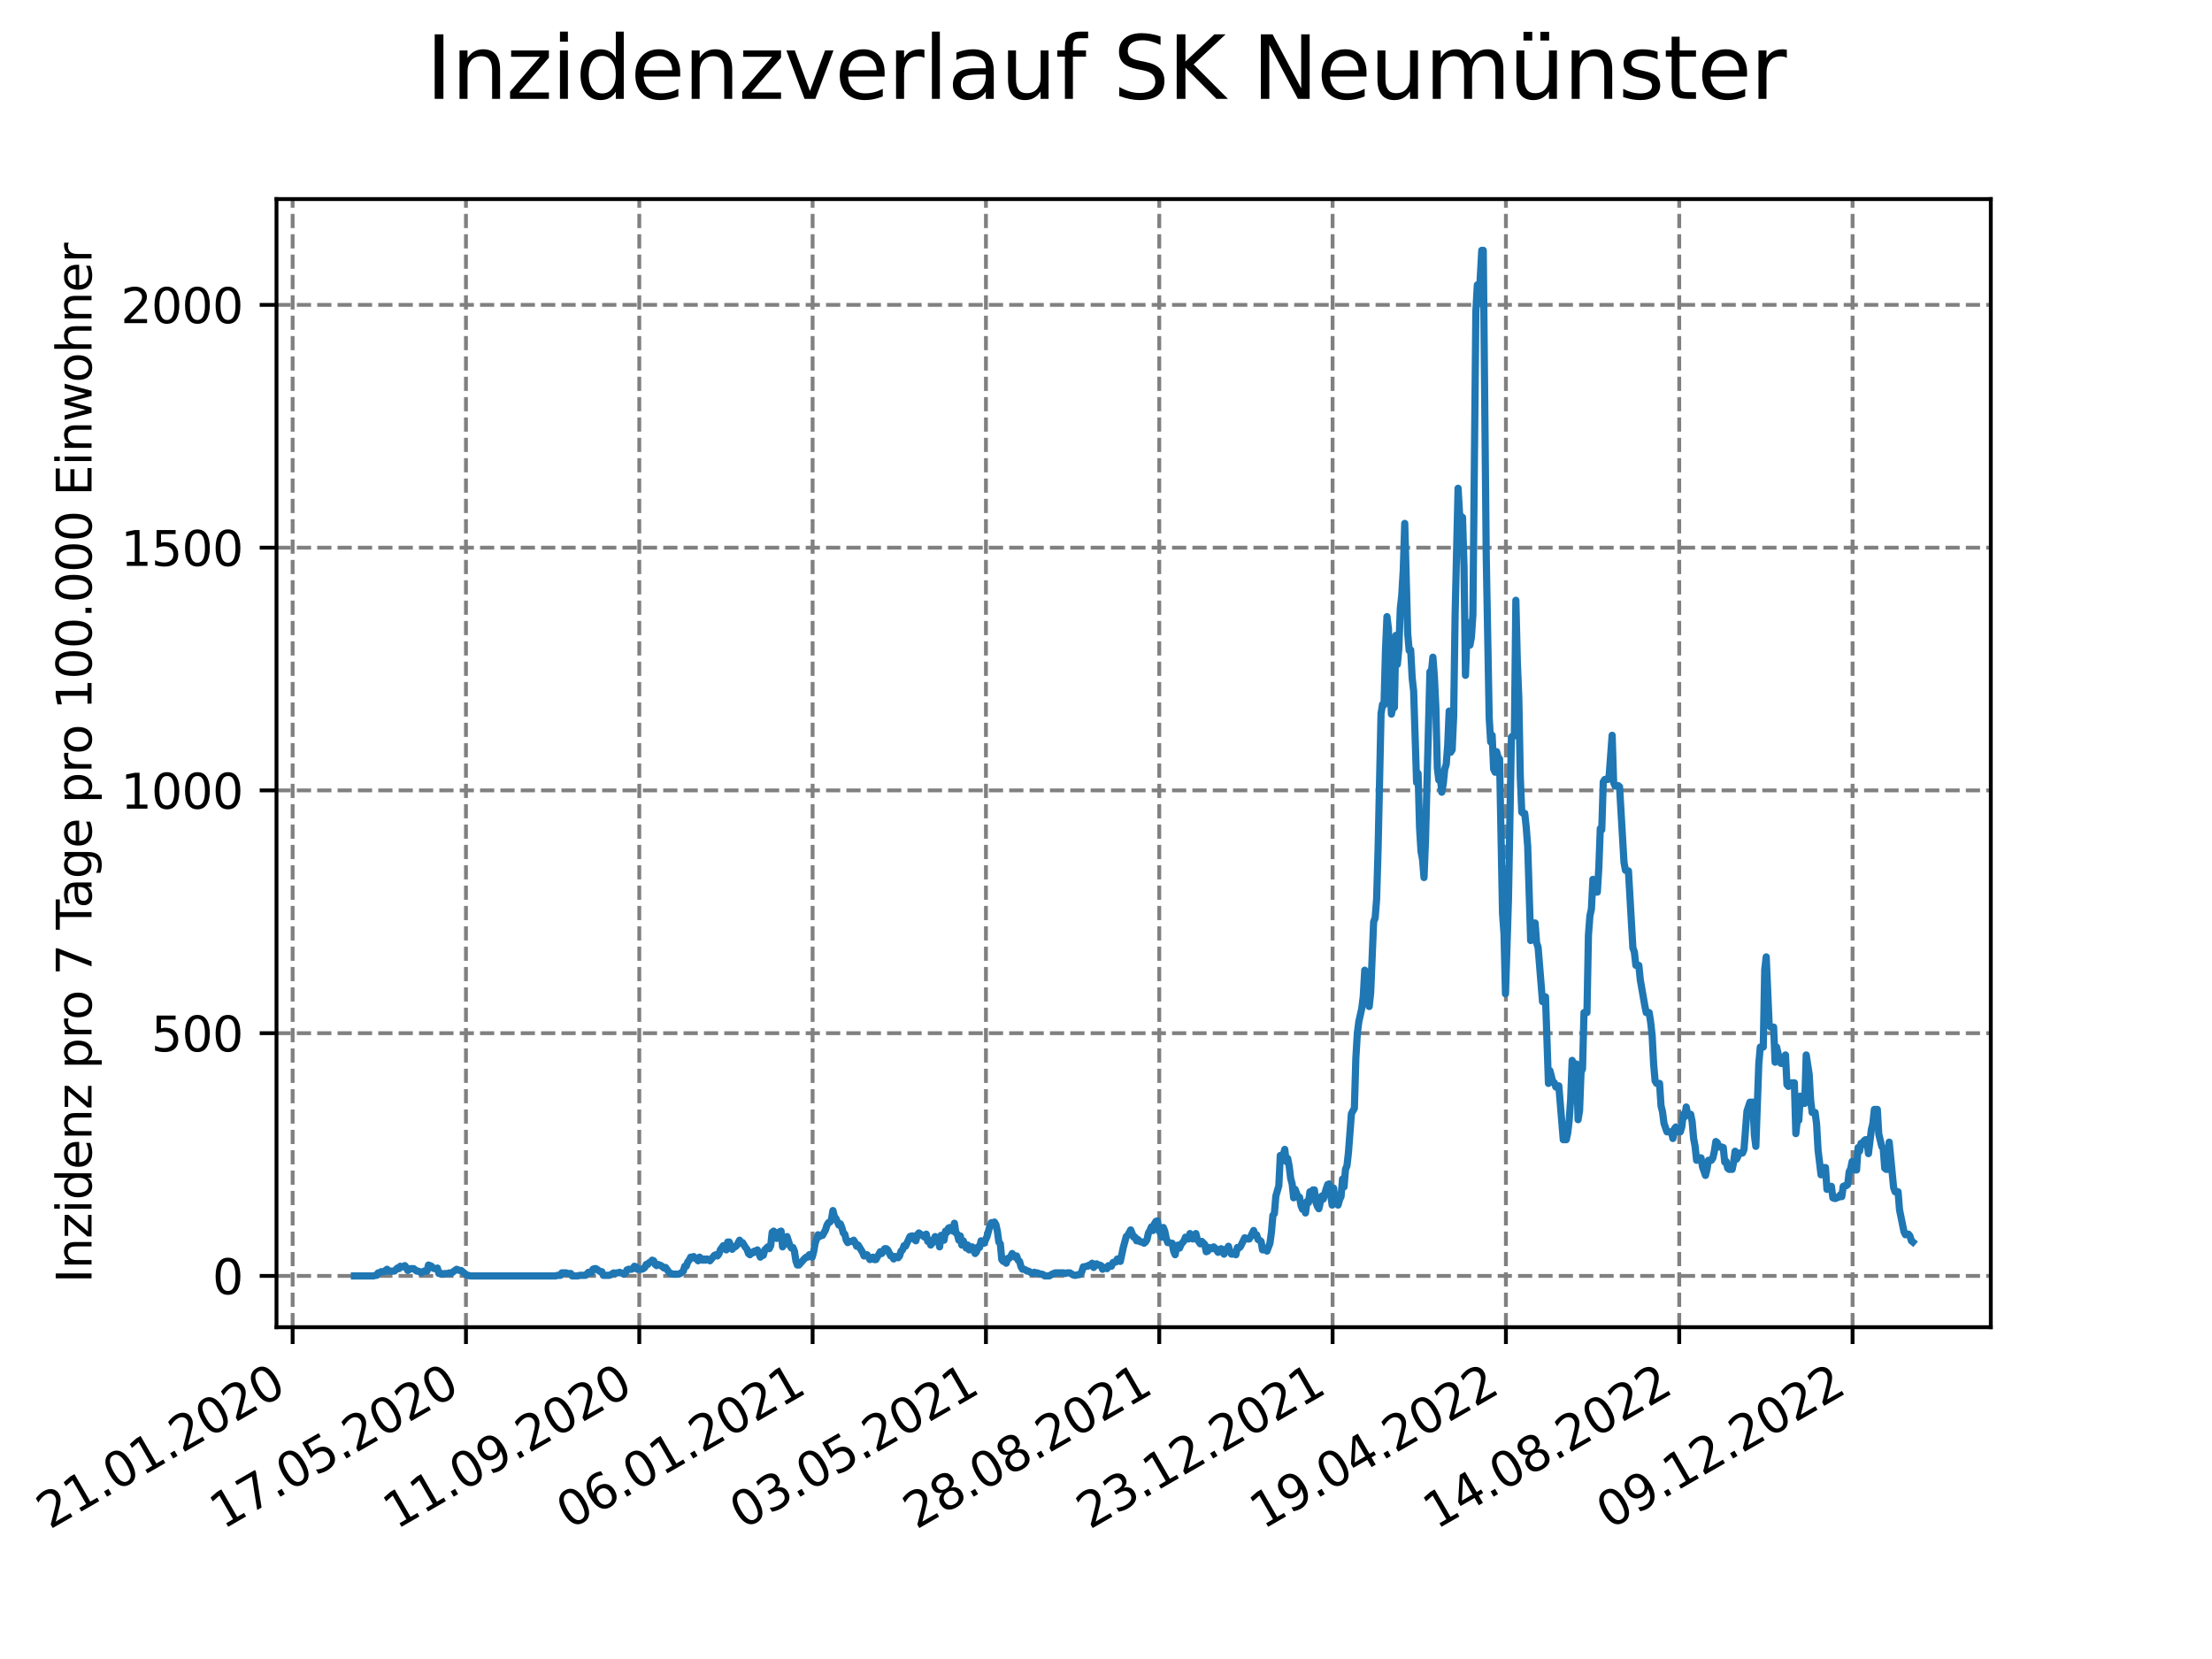 <?xml version="1.0" encoding="utf-8" standalone="no"?>
<!DOCTYPE svg PUBLIC "-//W3C//DTD SVG 1.1//EN"
  "http://www.w3.org/Graphics/SVG/1.1/DTD/svg11.dtd">
<svg xmlns:xlink="http://www.w3.org/1999/xlink" width="460.8pt" height="345.6pt" viewBox="0 0 460.8 345.6" xmlns="http://www.w3.org/2000/svg" version="1.1">
 <defs>
  <style type="text/css">*{stroke-linejoin: round; stroke-linecap: butt}</style>
 </defs>
 <g id="figure_1">
  <g id="patch_1">
   <path d="M 0 345.6 
L 460.8 345.6 
L 460.8 0 
L 0 0 
z
" style="fill: #ffffff"/>
  </g>
  <g id="axes_1">
   <g id="patch_2">
    <path d="M 57.6 276.48 
L 414.72 276.48 
L 414.72 41.472 
L 57.6 41.472 
z
" style="fill: #ffffff"/>
   </g>
   <g id="matplotlib.axis_1">
    <g id="xtick_1">
     <g id="line2d_1">
      <path d="M 60.961 276.48 
L 60.961 41.472 
" clip-path="url(#p4b2a60eaa6)" style="fill: none; stroke-dasharray: 2.96,1.28; stroke-dashoffset: 0; stroke: #808080; stroke-width: 0.8"/>
     </g>
     <g id="line2d_2">
      <defs>
       <path id="m56bf417bb3" d="M 0 0 
L 0 3.5 
" style="stroke: #000000; stroke-width: 0.8"/>
      </defs>
      <g>
       <use xlink:href="#m56bf417bb3" x="60.961" y="276.48" style="stroke: #000000; stroke-width: 0.8"/>
      </g>
     </g>
     <g id="text_1">
      <!-- 21.01.2020 -->
      <g transform="translate(10.336 318.689) rotate(-30) scale(0.1 -0.1)">
       <defs>
        <path id="DejaVuSans-32" d="M 1228 531 
L 3431 531 
L 3431 0 
L 469 0 
L 469 531 
Q 828 903 1448 1529 
Q 2069 2156 2228 2338 
Q 2531 2678 2651 2914 
Q 2772 3150 2772 3378 
Q 2772 3750 2511 3984 
Q 2250 4219 1831 4219 
Q 1534 4219 1204 4116 
Q 875 4013 500 3803 
L 500 4441 
Q 881 4594 1212 4672 
Q 1544 4750 1819 4750 
Q 2544 4750 2975 4387 
Q 3406 4025 3406 3419 
Q 3406 3131 3298 2873 
Q 3191 2616 2906 2266 
Q 2828 2175 2409 1742 
Q 1991 1309 1228 531 
z
" transform="scale(0.016)"/>
        <path id="DejaVuSans-31" d="M 794 531 
L 1825 531 
L 1825 4091 
L 703 3866 
L 703 4441 
L 1819 4666 
L 2450 4666 
L 2450 531 
L 3481 531 
L 3481 0 
L 794 0 
L 794 531 
z
" transform="scale(0.016)"/>
        <path id="DejaVuSans-2e" d="M 684 794 
L 1344 794 
L 1344 0 
L 684 0 
L 684 794 
z
" transform="scale(0.016)"/>
        <path id="DejaVuSans-30" d="M 2034 4250 
Q 1547 4250 1301 3770 
Q 1056 3291 1056 2328 
Q 1056 1369 1301 889 
Q 1547 409 2034 409 
Q 2525 409 2770 889 
Q 3016 1369 3016 2328 
Q 3016 3291 2770 3770 
Q 2525 4250 2034 4250 
z
M 2034 4750 
Q 2819 4750 3233 4129 
Q 3647 3509 3647 2328 
Q 3647 1150 3233 529 
Q 2819 -91 2034 -91 
Q 1250 -91 836 529 
Q 422 1150 422 2328 
Q 422 3509 836 4129 
Q 1250 4750 2034 4750 
z
" transform="scale(0.016)"/>
       </defs>
       <use xlink:href="#DejaVuSans-32"/>
       <use xlink:href="#DejaVuSans-31" x="63.623"/>
       <use xlink:href="#DejaVuSans-2e" x="127.246"/>
       <use xlink:href="#DejaVuSans-30" x="159.033"/>
       <use xlink:href="#DejaVuSans-31" x="222.656"/>
       <use xlink:href="#DejaVuSans-2e" x="286.279"/>
       <use xlink:href="#DejaVuSans-32" x="318.066"/>
       <use xlink:href="#DejaVuSans-30" x="381.689"/>
       <use xlink:href="#DejaVuSans-32" x="445.312"/>
       <use xlink:href="#DejaVuSans-30" x="508.936"/>
      </g>
     </g>
    </g>
    <g id="xtick_2">
     <g id="line2d_3">
      <path d="M 97.068 276.48 
L 97.068 41.472 
" clip-path="url(#p4b2a60eaa6)" style="fill: none; stroke-dasharray: 2.96,1.28; stroke-dashoffset: 0; stroke: #808080; stroke-width: 0.8"/>
     </g>
     <g id="line2d_4">
      <g>
       <use xlink:href="#m56bf417bb3" x="97.068" y="276.48" style="stroke: #000000; stroke-width: 0.8"/>
      </g>
     </g>
     <g id="text_2">
      <!-- 17.05.2020 -->
      <g transform="translate(46.443 318.689) rotate(-30) scale(0.1 -0.1)">
       <defs>
        <path id="DejaVuSans-37" d="M 525 4666 
L 3525 4666 
L 3525 4397 
L 1831 0 
L 1172 0 
L 2766 4134 
L 525 4134 
L 525 4666 
z
" transform="scale(0.016)"/>
        <path id="DejaVuSans-35" d="M 691 4666 
L 3169 4666 
L 3169 4134 
L 1269 4134 
L 1269 2991 
Q 1406 3038 1543 3061 
Q 1681 3084 1819 3084 
Q 2600 3084 3056 2656 
Q 3513 2228 3513 1497 
Q 3513 744 3044 326 
Q 2575 -91 1722 -91 
Q 1428 -91 1123 -41 
Q 819 9 494 109 
L 494 744 
Q 775 591 1075 516 
Q 1375 441 1709 441 
Q 2250 441 2565 725 
Q 2881 1009 2881 1497 
Q 2881 1984 2565 2268 
Q 2250 2553 1709 2553 
Q 1456 2553 1204 2497 
Q 953 2441 691 2322 
L 691 4666 
z
" transform="scale(0.016)"/>
       </defs>
       <use xlink:href="#DejaVuSans-31"/>
       <use xlink:href="#DejaVuSans-37" x="63.623"/>
       <use xlink:href="#DejaVuSans-2e" x="127.246"/>
       <use xlink:href="#DejaVuSans-30" x="159.033"/>
       <use xlink:href="#DejaVuSans-35" x="222.656"/>
       <use xlink:href="#DejaVuSans-2e" x="286.279"/>
       <use xlink:href="#DejaVuSans-32" x="318.066"/>
       <use xlink:href="#DejaVuSans-30" x="381.689"/>
       <use xlink:href="#DejaVuSans-32" x="445.312"/>
       <use xlink:href="#DejaVuSans-30" x="508.936"/>
      </g>
     </g>
    </g>
    <g id="xtick_3">
     <g id="line2d_5">
      <path d="M 133.175 276.48 
L 133.175 41.472 
" clip-path="url(#p4b2a60eaa6)" style="fill: none; stroke-dasharray: 2.96,1.28; stroke-dashoffset: 0; stroke: #808080; stroke-width: 0.8"/>
     </g>
     <g id="line2d_6">
      <g>
       <use xlink:href="#m56bf417bb3" x="133.175" y="276.48" style="stroke: #000000; stroke-width: 0.8"/>
      </g>
     </g>
     <g id="text_3">
      <!-- 11.09.2020 -->
      <g transform="translate(82.55 318.689) rotate(-30) scale(0.1 -0.1)">
       <defs>
        <path id="DejaVuSans-39" d="M 703 97 
L 703 672 
Q 941 559 1184 500 
Q 1428 441 1663 441 
Q 2288 441 2617 861 
Q 2947 1281 2994 2138 
Q 2813 1869 2534 1725 
Q 2256 1581 1919 1581 
Q 1219 1581 811 2004 
Q 403 2428 403 3163 
Q 403 3881 828 4315 
Q 1253 4750 1959 4750 
Q 2769 4750 3195 4129 
Q 3622 3509 3622 2328 
Q 3622 1225 3098 567 
Q 2575 -91 1691 -91 
Q 1453 -91 1209 -44 
Q 966 3 703 97 
z
M 1959 2075 
Q 2384 2075 2632 2365 
Q 2881 2656 2881 3163 
Q 2881 3666 2632 3958 
Q 2384 4250 1959 4250 
Q 1534 4250 1286 3958 
Q 1038 3666 1038 3163 
Q 1038 2656 1286 2365 
Q 1534 2075 1959 2075 
z
" transform="scale(0.016)"/>
       </defs>
       <use xlink:href="#DejaVuSans-31"/>
       <use xlink:href="#DejaVuSans-31" x="63.623"/>
       <use xlink:href="#DejaVuSans-2e" x="127.246"/>
       <use xlink:href="#DejaVuSans-30" x="159.033"/>
       <use xlink:href="#DejaVuSans-39" x="222.656"/>
       <use xlink:href="#DejaVuSans-2e" x="286.279"/>
       <use xlink:href="#DejaVuSans-32" x="318.066"/>
       <use xlink:href="#DejaVuSans-30" x="381.689"/>
       <use xlink:href="#DejaVuSans-32" x="445.312"/>
       <use xlink:href="#DejaVuSans-30" x="508.936"/>
      </g>
     </g>
    </g>
    <g id="xtick_4">
     <g id="line2d_7">
      <path d="M 169.282 276.48 
L 169.282 41.472 
" clip-path="url(#p4b2a60eaa6)" style="fill: none; stroke-dasharray: 2.96,1.28; stroke-dashoffset: 0; stroke: #808080; stroke-width: 0.8"/>
     </g>
     <g id="line2d_8">
      <g>
       <use xlink:href="#m56bf417bb3" x="169.282" y="276.48" style="stroke: #000000; stroke-width: 0.8"/>
      </g>
     </g>
     <g id="text_4">
      <!-- 06.01.2021 -->
      <g transform="translate(118.657 318.689) rotate(-30) scale(0.1 -0.1)">
       <defs>
        <path id="DejaVuSans-36" d="M 2113 2584 
Q 1688 2584 1439 2293 
Q 1191 2003 1191 1497 
Q 1191 994 1439 701 
Q 1688 409 2113 409 
Q 2538 409 2786 701 
Q 3034 994 3034 1497 
Q 3034 2003 2786 2293 
Q 2538 2584 2113 2584 
z
M 3366 4563 
L 3366 3988 
Q 3128 4100 2886 4159 
Q 2644 4219 2406 4219 
Q 1781 4219 1451 3797 
Q 1122 3375 1075 2522 
Q 1259 2794 1537 2939 
Q 1816 3084 2150 3084 
Q 2853 3084 3261 2657 
Q 3669 2231 3669 1497 
Q 3669 778 3244 343 
Q 2819 -91 2113 -91 
Q 1303 -91 875 529 
Q 447 1150 447 2328 
Q 447 3434 972 4092 
Q 1497 4750 2381 4750 
Q 2619 4750 2861 4703 
Q 3103 4656 3366 4563 
z
" transform="scale(0.016)"/>
       </defs>
       <use xlink:href="#DejaVuSans-30"/>
       <use xlink:href="#DejaVuSans-36" x="63.623"/>
       <use xlink:href="#DejaVuSans-2e" x="127.246"/>
       <use xlink:href="#DejaVuSans-30" x="159.033"/>
       <use xlink:href="#DejaVuSans-31" x="222.656"/>
       <use xlink:href="#DejaVuSans-2e" x="286.279"/>
       <use xlink:href="#DejaVuSans-32" x="318.066"/>
       <use xlink:href="#DejaVuSans-30" x="381.689"/>
       <use xlink:href="#DejaVuSans-32" x="445.312"/>
       <use xlink:href="#DejaVuSans-31" x="508.936"/>
      </g>
     </g>
    </g>
    <g id="xtick_5">
     <g id="line2d_9">
      <path d="M 205.389 276.48 
L 205.389 41.472 
" clip-path="url(#p4b2a60eaa6)" style="fill: none; stroke-dasharray: 2.96,1.28; stroke-dashoffset: 0; stroke: #808080; stroke-width: 0.8"/>
     </g>
     <g id="line2d_10">
      <g>
       <use xlink:href="#m56bf417bb3" x="205.389" y="276.48" style="stroke: #000000; stroke-width: 0.8"/>
      </g>
     </g>
     <g id="text_5">
      <!-- 03.05.2021 -->
      <g transform="translate(154.764 318.689) rotate(-30) scale(0.1 -0.1)">
       <defs>
        <path id="DejaVuSans-33" d="M 2597 2516 
Q 3050 2419 3304 2112 
Q 3559 1806 3559 1356 
Q 3559 666 3084 287 
Q 2609 -91 1734 -91 
Q 1441 -91 1130 -33 
Q 819 25 488 141 
L 488 750 
Q 750 597 1062 519 
Q 1375 441 1716 441 
Q 2309 441 2620 675 
Q 2931 909 2931 1356 
Q 2931 1769 2642 2001 
Q 2353 2234 1838 2234 
L 1294 2234 
L 1294 2753 
L 1863 2753 
Q 2328 2753 2575 2939 
Q 2822 3125 2822 3475 
Q 2822 3834 2567 4026 
Q 2313 4219 1838 4219 
Q 1578 4219 1281 4162 
Q 984 4106 628 3988 
L 628 4550 
Q 988 4650 1302 4700 
Q 1616 4750 1894 4750 
Q 2613 4750 3031 4423 
Q 3450 4097 3450 3541 
Q 3450 3153 3228 2886 
Q 3006 2619 2597 2516 
z
" transform="scale(0.016)"/>
       </defs>
       <use xlink:href="#DejaVuSans-30"/>
       <use xlink:href="#DejaVuSans-33" x="63.623"/>
       <use xlink:href="#DejaVuSans-2e" x="127.246"/>
       <use xlink:href="#DejaVuSans-30" x="159.033"/>
       <use xlink:href="#DejaVuSans-35" x="222.656"/>
       <use xlink:href="#DejaVuSans-2e" x="286.279"/>
       <use xlink:href="#DejaVuSans-32" x="318.066"/>
       <use xlink:href="#DejaVuSans-30" x="381.689"/>
       <use xlink:href="#DejaVuSans-32" x="445.312"/>
       <use xlink:href="#DejaVuSans-31" x="508.936"/>
      </g>
     </g>
    </g>
    <g id="xtick_6">
     <g id="line2d_11">
      <path d="M 241.496 276.48 
L 241.496 41.472 
" clip-path="url(#p4b2a60eaa6)" style="fill: none; stroke-dasharray: 2.96,1.28; stroke-dashoffset: 0; stroke: #808080; stroke-width: 0.8"/>
     </g>
     <g id="line2d_12">
      <g>
       <use xlink:href="#m56bf417bb3" x="241.496" y="276.48" style="stroke: #000000; stroke-width: 0.8"/>
      </g>
     </g>
     <g id="text_6">
      <!-- 28.08.2021 -->
      <g transform="translate(190.871 318.689) rotate(-30) scale(0.1 -0.1)">
       <defs>
        <path id="DejaVuSans-38" d="M 2034 2216 
Q 1584 2216 1326 1975 
Q 1069 1734 1069 1313 
Q 1069 891 1326 650 
Q 1584 409 2034 409 
Q 2484 409 2743 651 
Q 3003 894 3003 1313 
Q 3003 1734 2745 1975 
Q 2488 2216 2034 2216 
z
M 1403 2484 
Q 997 2584 770 2862 
Q 544 3141 544 3541 
Q 544 4100 942 4425 
Q 1341 4750 2034 4750 
Q 2731 4750 3128 4425 
Q 3525 4100 3525 3541 
Q 3525 3141 3298 2862 
Q 3072 2584 2669 2484 
Q 3125 2378 3379 2068 
Q 3634 1759 3634 1313 
Q 3634 634 3220 271 
Q 2806 -91 2034 -91 
Q 1263 -91 848 271 
Q 434 634 434 1313 
Q 434 1759 690 2068 
Q 947 2378 1403 2484 
z
M 1172 3481 
Q 1172 3119 1398 2916 
Q 1625 2713 2034 2713 
Q 2441 2713 2670 2916 
Q 2900 3119 2900 3481 
Q 2900 3844 2670 4047 
Q 2441 4250 2034 4250 
Q 1625 4250 1398 4047 
Q 1172 3844 1172 3481 
z
" transform="scale(0.016)"/>
       </defs>
       <use xlink:href="#DejaVuSans-32"/>
       <use xlink:href="#DejaVuSans-38" x="63.623"/>
       <use xlink:href="#DejaVuSans-2e" x="127.246"/>
       <use xlink:href="#DejaVuSans-30" x="159.033"/>
       <use xlink:href="#DejaVuSans-38" x="222.656"/>
       <use xlink:href="#DejaVuSans-2e" x="286.279"/>
       <use xlink:href="#DejaVuSans-32" x="318.066"/>
       <use xlink:href="#DejaVuSans-30" x="381.689"/>
       <use xlink:href="#DejaVuSans-32" x="445.312"/>
       <use xlink:href="#DejaVuSans-31" x="508.936"/>
      </g>
     </g>
    </g>
    <g id="xtick_7">
     <g id="line2d_13">
      <path d="M 277.603 276.48 
L 277.603 41.472 
" clip-path="url(#p4b2a60eaa6)" style="fill: none; stroke-dasharray: 2.96,1.28; stroke-dashoffset: 0; stroke: #808080; stroke-width: 0.8"/>
     </g>
     <g id="line2d_14">
      <g>
       <use xlink:href="#m56bf417bb3" x="277.603" y="276.48" style="stroke: #000000; stroke-width: 0.8"/>
      </g>
     </g>
     <g id="text_7">
      <!-- 23.12.2021 -->
      <g transform="translate(226.978 318.689) rotate(-30) scale(0.1 -0.1)">
       <use xlink:href="#DejaVuSans-32"/>
       <use xlink:href="#DejaVuSans-33" x="63.623"/>
       <use xlink:href="#DejaVuSans-2e" x="127.246"/>
       <use xlink:href="#DejaVuSans-31" x="159.033"/>
       <use xlink:href="#DejaVuSans-32" x="222.656"/>
       <use xlink:href="#DejaVuSans-2e" x="286.279"/>
       <use xlink:href="#DejaVuSans-32" x="318.066"/>
       <use xlink:href="#DejaVuSans-30" x="381.689"/>
       <use xlink:href="#DejaVuSans-32" x="445.312"/>
       <use xlink:href="#DejaVuSans-31" x="508.936"/>
      </g>
     </g>
    </g>
    <g id="xtick_8">
     <g id="line2d_15">
      <path d="M 313.71 276.48 
L 313.71 41.472 
" clip-path="url(#p4b2a60eaa6)" style="fill: none; stroke-dasharray: 2.96,1.28; stroke-dashoffset: 0; stroke: #808080; stroke-width: 0.8"/>
     </g>
     <g id="line2d_16">
      <g>
       <use xlink:href="#m56bf417bb3" x="313.71" y="276.48" style="stroke: #000000; stroke-width: 0.8"/>
      </g>
     </g>
     <g id="text_8">
      <!-- 19.04.2022 -->
      <g transform="translate(263.085 318.689) rotate(-30) scale(0.1 -0.1)">
       <defs>
        <path id="DejaVuSans-34" d="M 2419 4116 
L 825 1625 
L 2419 1625 
L 2419 4116 
z
M 2253 4666 
L 3047 4666 
L 3047 1625 
L 3713 1625 
L 3713 1100 
L 3047 1100 
L 3047 0 
L 2419 0 
L 2419 1100 
L 313 1100 
L 313 1709 
L 2253 4666 
z
" transform="scale(0.016)"/>
       </defs>
       <use xlink:href="#DejaVuSans-31"/>
       <use xlink:href="#DejaVuSans-39" x="63.623"/>
       <use xlink:href="#DejaVuSans-2e" x="127.246"/>
       <use xlink:href="#DejaVuSans-30" x="159.033"/>
       <use xlink:href="#DejaVuSans-34" x="222.656"/>
       <use xlink:href="#DejaVuSans-2e" x="286.279"/>
       <use xlink:href="#DejaVuSans-32" x="318.066"/>
       <use xlink:href="#DejaVuSans-30" x="381.689"/>
       <use xlink:href="#DejaVuSans-32" x="445.312"/>
       <use xlink:href="#DejaVuSans-32" x="508.936"/>
      </g>
     </g>
    </g>
    <g id="xtick_9">
     <g id="line2d_17">
      <path d="M 349.817 276.48 
L 349.817 41.472 
" clip-path="url(#p4b2a60eaa6)" style="fill: none; stroke-dasharray: 2.96,1.28; stroke-dashoffset: 0; stroke: #808080; stroke-width: 0.8"/>
     </g>
     <g id="line2d_18">
      <g>
       <use xlink:href="#m56bf417bb3" x="349.817" y="276.48" style="stroke: #000000; stroke-width: 0.8"/>
      </g>
     </g>
     <g id="text_9">
      <!-- 14.08.2022 -->
      <g transform="translate(299.192 318.689) rotate(-30) scale(0.1 -0.1)">
       <use xlink:href="#DejaVuSans-31"/>
       <use xlink:href="#DejaVuSans-34" x="63.623"/>
       <use xlink:href="#DejaVuSans-2e" x="127.246"/>
       <use xlink:href="#DejaVuSans-30" x="159.033"/>
       <use xlink:href="#DejaVuSans-38" x="222.656"/>
       <use xlink:href="#DejaVuSans-2e" x="286.279"/>
       <use xlink:href="#DejaVuSans-32" x="318.066"/>
       <use xlink:href="#DejaVuSans-30" x="381.689"/>
       <use xlink:href="#DejaVuSans-32" x="445.312"/>
       <use xlink:href="#DejaVuSans-32" x="508.936"/>
      </g>
     </g>
    </g>
    <g id="xtick_10">
     <g id="line2d_19">
      <path d="M 385.924 276.48 
L 385.924 41.472 
" clip-path="url(#p4b2a60eaa6)" style="fill: none; stroke-dasharray: 2.96,1.28; stroke-dashoffset: 0; stroke: #808080; stroke-width: 0.8"/>
     </g>
     <g id="line2d_20">
      <g>
       <use xlink:href="#m56bf417bb3" x="385.924" y="276.48" style="stroke: #000000; stroke-width: 0.8"/>
      </g>
     </g>
     <g id="text_10">
      <!-- 09.12.2022 -->
      <g transform="translate(335.299 318.689) rotate(-30) scale(0.1 -0.1)">
       <use xlink:href="#DejaVuSans-30"/>
       <use xlink:href="#DejaVuSans-39" x="63.623"/>
       <use xlink:href="#DejaVuSans-2e" x="127.246"/>
       <use xlink:href="#DejaVuSans-31" x="159.033"/>
       <use xlink:href="#DejaVuSans-32" x="222.656"/>
       <use xlink:href="#DejaVuSans-2e" x="286.279"/>
       <use xlink:href="#DejaVuSans-32" x="318.066"/>
       <use xlink:href="#DejaVuSans-30" x="381.689"/>
       <use xlink:href="#DejaVuSans-32" x="445.312"/>
       <use xlink:href="#DejaVuSans-32" x="508.936"/>
      </g>
     </g>
    </g>
   </g>
   <g id="matplotlib.axis_2">
    <g id="ytick_1">
     <g id="line2d_21">
      <path d="M 57.6 265.798 
L 414.72 265.798 
" clip-path="url(#p4b2a60eaa6)" style="fill: none; stroke-dasharray: 2.96,1.28; stroke-dashoffset: 0; stroke: #808080; stroke-width: 0.8"/>
     </g>
     <g id="line2d_22">
      <defs>
       <path id="m9bd4c58c91" d="M 0 0 
L -3.5 0 
" style="stroke: #000000; stroke-width: 0.8"/>
      </defs>
      <g>
       <use xlink:href="#m9bd4c58c91" x="57.6" y="265.798" style="stroke: #000000; stroke-width: 0.8"/>
      </g>
     </g>
     <g id="text_11">
      <!-- 0 -->
      <g transform="translate(44.237 269.597) scale(0.1 -0.1)">
       <use xlink:href="#DejaVuSans-30"/>
      </g>
     </g>
    </g>
    <g id="ytick_2">
     <g id="line2d_23">
      <path d="M 57.6 215.227 
L 414.72 215.227 
" clip-path="url(#p4b2a60eaa6)" style="fill: none; stroke-dasharray: 2.96,1.28; stroke-dashoffset: 0; stroke: #808080; stroke-width: 0.8"/>
     </g>
     <g id="line2d_24">
      <g>
       <use xlink:href="#m9bd4c58c91" x="57.6" y="215.227" style="stroke: #000000; stroke-width: 0.8"/>
      </g>
     </g>
     <g id="text_12">
      <!-- 500 -->
      <g transform="translate(31.512 219.026) scale(0.1 -0.1)">
       <use xlink:href="#DejaVuSans-35"/>
       <use xlink:href="#DejaVuSans-30" x="63.623"/>
       <use xlink:href="#DejaVuSans-30" x="127.246"/>
      </g>
     </g>
    </g>
    <g id="ytick_3">
     <g id="line2d_25">
      <path d="M 57.6 164.656 
L 414.72 164.656 
" clip-path="url(#p4b2a60eaa6)" style="fill: none; stroke-dasharray: 2.96,1.28; stroke-dashoffset: 0; stroke: #808080; stroke-width: 0.8"/>
     </g>
     <g id="line2d_26">
      <g>
       <use xlink:href="#m9bd4c58c91" x="57.6" y="164.656" style="stroke: #000000; stroke-width: 0.8"/>
      </g>
     </g>
     <g id="text_13">
      <!-- 1000 -->
      <g transform="translate(25.15 168.456) scale(0.1 -0.1)">
       <use xlink:href="#DejaVuSans-31"/>
       <use xlink:href="#DejaVuSans-30" x="63.623"/>
       <use xlink:href="#DejaVuSans-30" x="127.246"/>
       <use xlink:href="#DejaVuSans-30" x="190.869"/>
      </g>
     </g>
    </g>
    <g id="ytick_4">
     <g id="line2d_27">
      <path d="M 57.6 114.086 
L 414.72 114.086 
" clip-path="url(#p4b2a60eaa6)" style="fill: none; stroke-dasharray: 2.96,1.28; stroke-dashoffset: 0; stroke: #808080; stroke-width: 0.8"/>
     </g>
     <g id="line2d_28">
      <g>
       <use xlink:href="#m9bd4c58c91" x="57.6" y="114.086" style="stroke: #000000; stroke-width: 0.8"/>
      </g>
     </g>
     <g id="text_14">
      <!-- 1500 -->
      <g transform="translate(25.15 117.885) scale(0.1 -0.1)">
       <use xlink:href="#DejaVuSans-31"/>
       <use xlink:href="#DejaVuSans-35" x="63.623"/>
       <use xlink:href="#DejaVuSans-30" x="127.246"/>
       <use xlink:href="#DejaVuSans-30" x="190.869"/>
      </g>
     </g>
    </g>
    <g id="ytick_5">
     <g id="line2d_29">
      <path d="M 57.6 63.515 
L 414.72 63.515 
" clip-path="url(#p4b2a60eaa6)" style="fill: none; stroke-dasharray: 2.96,1.28; stroke-dashoffset: 0; stroke: #808080; stroke-width: 0.8"/>
     </g>
     <g id="line2d_30">
      <g>
       <use xlink:href="#m9bd4c58c91" x="57.6" y="63.515" style="stroke: #000000; stroke-width: 0.8"/>
      </g>
     </g>
     <g id="text_15">
      <!-- 2000 -->
      <g transform="translate(25.15 67.314) scale(0.1 -0.1)">
       <use xlink:href="#DejaVuSans-32"/>
       <use xlink:href="#DejaVuSans-30" x="63.623"/>
       <use xlink:href="#DejaVuSans-30" x="127.246"/>
       <use xlink:href="#DejaVuSans-30" x="190.869"/>
      </g>
     </g>
    </g>
    <g id="text_16">
     <!-- Inzidenz pro 7 Tage pro 100.000 Einwohner -->
     <g transform="translate(19.07 267.301) rotate(-90) scale(0.1 -0.1)">
      <defs>
       <path id="DejaVuSans-49" d="M 628 4666 
L 1259 4666 
L 1259 0 
L 628 0 
L 628 4666 
z
" transform="scale(0.016)"/>
       <path id="DejaVuSans-6e" d="M 3513 2113 
L 3513 0 
L 2938 0 
L 2938 2094 
Q 2938 2591 2744 2837 
Q 2550 3084 2163 3084 
Q 1697 3084 1428 2787 
Q 1159 2491 1159 1978 
L 1159 0 
L 581 0 
L 581 3500 
L 1159 3500 
L 1159 2956 
Q 1366 3272 1645 3428 
Q 1925 3584 2291 3584 
Q 2894 3584 3203 3211 
Q 3513 2838 3513 2113 
z
" transform="scale(0.016)"/>
       <path id="DejaVuSans-7a" d="M 353 3500 
L 3084 3500 
L 3084 2975 
L 922 459 
L 3084 459 
L 3084 0 
L 275 0 
L 275 525 
L 2438 3041 
L 353 3041 
L 353 3500 
z
" transform="scale(0.016)"/>
       <path id="DejaVuSans-69" d="M 603 3500 
L 1178 3500 
L 1178 0 
L 603 0 
L 603 3500 
z
M 603 4863 
L 1178 4863 
L 1178 4134 
L 603 4134 
L 603 4863 
z
" transform="scale(0.016)"/>
       <path id="DejaVuSans-64" d="M 2906 2969 
L 2906 4863 
L 3481 4863 
L 3481 0 
L 2906 0 
L 2906 525 
Q 2725 213 2448 61 
Q 2172 -91 1784 -91 
Q 1150 -91 751 415 
Q 353 922 353 1747 
Q 353 2572 751 3078 
Q 1150 3584 1784 3584 
Q 2172 3584 2448 3432 
Q 2725 3281 2906 2969 
z
M 947 1747 
Q 947 1113 1208 752 
Q 1469 391 1925 391 
Q 2381 391 2643 752 
Q 2906 1113 2906 1747 
Q 2906 2381 2643 2742 
Q 2381 3103 1925 3103 
Q 1469 3103 1208 2742 
Q 947 2381 947 1747 
z
" transform="scale(0.016)"/>
       <path id="DejaVuSans-65" d="M 3597 1894 
L 3597 1613 
L 953 1613 
Q 991 1019 1311 708 
Q 1631 397 2203 397 
Q 2534 397 2845 478 
Q 3156 559 3463 722 
L 3463 178 
Q 3153 47 2828 -22 
Q 2503 -91 2169 -91 
Q 1331 -91 842 396 
Q 353 884 353 1716 
Q 353 2575 817 3079 
Q 1281 3584 2069 3584 
Q 2775 3584 3186 3129 
Q 3597 2675 3597 1894 
z
M 3022 2063 
Q 3016 2534 2758 2815 
Q 2500 3097 2075 3097 
Q 1594 3097 1305 2825 
Q 1016 2553 972 2059 
L 3022 2063 
z
" transform="scale(0.016)"/>
       <path id="DejaVuSans-20" transform="scale(0.016)"/>
       <path id="DejaVuSans-70" d="M 1159 525 
L 1159 -1331 
L 581 -1331 
L 581 3500 
L 1159 3500 
L 1159 2969 
Q 1341 3281 1617 3432 
Q 1894 3584 2278 3584 
Q 2916 3584 3314 3078 
Q 3713 2572 3713 1747 
Q 3713 922 3314 415 
Q 2916 -91 2278 -91 
Q 1894 -91 1617 61 
Q 1341 213 1159 525 
z
M 3116 1747 
Q 3116 2381 2855 2742 
Q 2594 3103 2138 3103 
Q 1681 3103 1420 2742 
Q 1159 2381 1159 1747 
Q 1159 1113 1420 752 
Q 1681 391 2138 391 
Q 2594 391 2855 752 
Q 3116 1113 3116 1747 
z
" transform="scale(0.016)"/>
       <path id="DejaVuSans-72" d="M 2631 2963 
Q 2534 3019 2420 3045 
Q 2306 3072 2169 3072 
Q 1681 3072 1420 2755 
Q 1159 2438 1159 1844 
L 1159 0 
L 581 0 
L 581 3500 
L 1159 3500 
L 1159 2956 
Q 1341 3275 1631 3429 
Q 1922 3584 2338 3584 
Q 2397 3584 2469 3576 
Q 2541 3569 2628 3553 
L 2631 2963 
z
" transform="scale(0.016)"/>
       <path id="DejaVuSans-6f" d="M 1959 3097 
Q 1497 3097 1228 2736 
Q 959 2375 959 1747 
Q 959 1119 1226 758 
Q 1494 397 1959 397 
Q 2419 397 2687 759 
Q 2956 1122 2956 1747 
Q 2956 2369 2687 2733 
Q 2419 3097 1959 3097 
z
M 1959 3584 
Q 2709 3584 3137 3096 
Q 3566 2609 3566 1747 
Q 3566 888 3137 398 
Q 2709 -91 1959 -91 
Q 1206 -91 779 398 
Q 353 888 353 1747 
Q 353 2609 779 3096 
Q 1206 3584 1959 3584 
z
" transform="scale(0.016)"/>
       <path id="DejaVuSans-54" d="M -19 4666 
L 3928 4666 
L 3928 4134 
L 2272 4134 
L 2272 0 
L 1638 0 
L 1638 4134 
L -19 4134 
L -19 4666 
z
" transform="scale(0.016)"/>
       <path id="DejaVuSans-61" d="M 2194 1759 
Q 1497 1759 1228 1600 
Q 959 1441 959 1056 
Q 959 750 1161 570 
Q 1363 391 1709 391 
Q 2188 391 2477 730 
Q 2766 1069 2766 1631 
L 2766 1759 
L 2194 1759 
z
M 3341 1997 
L 3341 0 
L 2766 0 
L 2766 531 
Q 2569 213 2275 61 
Q 1981 -91 1556 -91 
Q 1019 -91 701 211 
Q 384 513 384 1019 
Q 384 1609 779 1909 
Q 1175 2209 1959 2209 
L 2766 2209 
L 2766 2266 
Q 2766 2663 2505 2880 
Q 2244 3097 1772 3097 
Q 1472 3097 1187 3025 
Q 903 2953 641 2809 
L 641 3341 
Q 956 3463 1253 3523 
Q 1550 3584 1831 3584 
Q 2591 3584 2966 3190 
Q 3341 2797 3341 1997 
z
" transform="scale(0.016)"/>
       <path id="DejaVuSans-67" d="M 2906 1791 
Q 2906 2416 2648 2759 
Q 2391 3103 1925 3103 
Q 1463 3103 1205 2759 
Q 947 2416 947 1791 
Q 947 1169 1205 825 
Q 1463 481 1925 481 
Q 2391 481 2648 825 
Q 2906 1169 2906 1791 
z
M 3481 434 
Q 3481 -459 3084 -895 
Q 2688 -1331 1869 -1331 
Q 1566 -1331 1297 -1286 
Q 1028 -1241 775 -1147 
L 775 -588 
Q 1028 -725 1275 -790 
Q 1522 -856 1778 -856 
Q 2344 -856 2625 -561 
Q 2906 -266 2906 331 
L 2906 616 
Q 2728 306 2450 153 
Q 2172 0 1784 0 
Q 1141 0 747 490 
Q 353 981 353 1791 
Q 353 2603 747 3093 
Q 1141 3584 1784 3584 
Q 2172 3584 2450 3431 
Q 2728 3278 2906 2969 
L 2906 3500 
L 3481 3500 
L 3481 434 
z
" transform="scale(0.016)"/>
       <path id="DejaVuSans-45" d="M 628 4666 
L 3578 4666 
L 3578 4134 
L 1259 4134 
L 1259 2753 
L 3481 2753 
L 3481 2222 
L 1259 2222 
L 1259 531 
L 3634 531 
L 3634 0 
L 628 0 
L 628 4666 
z
" transform="scale(0.016)"/>
       <path id="DejaVuSans-77" d="M 269 3500 
L 844 3500 
L 1563 769 
L 2278 3500 
L 2956 3500 
L 3675 769 
L 4391 3500 
L 4966 3500 
L 4050 0 
L 3372 0 
L 2619 2869 
L 1863 0 
L 1184 0 
L 269 3500 
z
" transform="scale(0.016)"/>
       <path id="DejaVuSans-68" d="M 3513 2113 
L 3513 0 
L 2938 0 
L 2938 2094 
Q 2938 2591 2744 2837 
Q 2550 3084 2163 3084 
Q 1697 3084 1428 2787 
Q 1159 2491 1159 1978 
L 1159 0 
L 581 0 
L 581 4863 
L 1159 4863 
L 1159 2956 
Q 1366 3272 1645 3428 
Q 1925 3584 2291 3584 
Q 2894 3584 3203 3211 
Q 3513 2838 3513 2113 
z
" transform="scale(0.016)"/>
      </defs>
      <use xlink:href="#DejaVuSans-49"/>
      <use xlink:href="#DejaVuSans-6e" x="29.492"/>
      <use xlink:href="#DejaVuSans-7a" x="92.871"/>
      <use xlink:href="#DejaVuSans-69" x="145.361"/>
      <use xlink:href="#DejaVuSans-64" x="173.145"/>
      <use xlink:href="#DejaVuSans-65" x="236.621"/>
      <use xlink:href="#DejaVuSans-6e" x="298.145"/>
      <use xlink:href="#DejaVuSans-7a" x="361.523"/>
      <use xlink:href="#DejaVuSans-20" x="414.014"/>
      <use xlink:href="#DejaVuSans-70" x="445.801"/>
      <use xlink:href="#DejaVuSans-72" x="509.277"/>
      <use xlink:href="#DejaVuSans-6f" x="548.141"/>
      <use xlink:href="#DejaVuSans-20" x="609.322"/>
      <use xlink:href="#DejaVuSans-37" x="641.109"/>
      <use xlink:href="#DejaVuSans-20" x="704.732"/>
      <use xlink:href="#DejaVuSans-54" x="736.52"/>
      <use xlink:href="#DejaVuSans-61" x="781.104"/>
      <use xlink:href="#DejaVuSans-67" x="842.383"/>
      <use xlink:href="#DejaVuSans-65" x="905.859"/>
      <use xlink:href="#DejaVuSans-20" x="967.383"/>
      <use xlink:href="#DejaVuSans-70" x="999.17"/>
      <use xlink:href="#DejaVuSans-72" x="1062.646"/>
      <use xlink:href="#DejaVuSans-6f" x="1101.51"/>
      <use xlink:href="#DejaVuSans-20" x="1162.691"/>
      <use xlink:href="#DejaVuSans-31" x="1194.479"/>
      <use xlink:href="#DejaVuSans-30" x="1258.102"/>
      <use xlink:href="#DejaVuSans-30" x="1321.725"/>
      <use xlink:href="#DejaVuSans-2e" x="1385.348"/>
      <use xlink:href="#DejaVuSans-30" x="1417.135"/>
      <use xlink:href="#DejaVuSans-30" x="1480.758"/>
      <use xlink:href="#DejaVuSans-30" x="1544.381"/>
      <use xlink:href="#DejaVuSans-20" x="1608.004"/>
      <use xlink:href="#DejaVuSans-45" x="1639.791"/>
      <use xlink:href="#DejaVuSans-69" x="1702.975"/>
      <use xlink:href="#DejaVuSans-6e" x="1730.758"/>
      <use xlink:href="#DejaVuSans-77" x="1794.137"/>
      <use xlink:href="#DejaVuSans-6f" x="1875.924"/>
      <use xlink:href="#DejaVuSans-68" x="1937.105"/>
      <use xlink:href="#DejaVuSans-6e" x="2000.484"/>
      <use xlink:href="#DejaVuSans-65" x="2063.863"/>
      <use xlink:href="#DejaVuSans-72" x="2125.387"/>
     </g>
    </g>
   </g>
   <g id="line2d_31">
    <path d="M 73.833 265.798 
L 77.845 265.798 
L 78.153 265.672 
L 78.462 265.672 
L 78.77 265.167 
L 79.079 265.167 
L 79.388 264.915 
L 80.005 264.915 
L 80.622 264.411 
L 80.931 264.789 
L 82.165 264.789 
L 82.782 264.158 
L 83.091 264.284 
L 83.4 263.78 
L 83.708 263.906 
L 84.017 263.906 
L 84.325 263.654 
L 84.634 264.032 
L 84.943 264.663 
L 85.56 264.284 
L 86.177 264.284 
L 86.794 264.789 
L 87.103 264.789 
L 87.411 264.915 
L 87.72 265.167 
L 88.337 264.789 
L 88.954 264.789 
L 89.263 263.528 
L 89.88 263.78 
L 90.189 264.158 
L 90.498 264.284 
L 90.806 264.284 
L 91.115 264.158 
L 91.423 265.293 
L 91.732 265.167 
L 92.041 265.419 
L 92.349 265.419 
L 92.658 265.293 
L 93.275 265.293 
L 93.584 265.167 
L 93.892 265.293 
L 95.127 264.411 
L 95.744 264.663 
L 96.052 264.663 
L 97.287 265.672 
L 97.595 265.672 
L 97.904 265.798 
L 115.803 265.798 
L 116.112 265.672 
L 116.729 265.672 
L 117.038 265.167 
L 117.964 265.167 
L 118.272 265.293 
L 118.889 265.293 
L 119.198 265.798 
L 120.432 265.798 
L 120.741 265.672 
L 121.975 265.672 
L 122.593 265.041 
L 122.901 265.167 
L 123.21 265.167 
L 123.518 264.411 
L 123.827 264.284 
L 124.136 264.284 
L 125.061 264.915 
L 125.37 264.915 
L 125.679 265.672 
L 126.913 265.672 
L 127.222 265.546 
L 127.839 265.167 
L 128.148 265.293 
L 128.456 265.167 
L 128.765 265.167 
L 129.073 265.041 
L 129.999 265.419 
L 130.308 265.167 
L 130.616 264.537 
L 130.925 264.411 
L 131.542 264.411 
L 131.851 264.284 
L 132.159 263.78 
L 132.468 263.906 
L 132.777 264.411 
L 133.702 264.411 
L 134.011 264.284 
L 134.32 264.032 
L 134.628 263.402 
L 134.937 263.402 
L 135.246 263.023 
L 135.554 262.897 
L 135.863 262.519 
L 136.171 262.645 
L 136.48 263.402 
L 136.789 263.654 
L 137.097 263.402 
L 137.714 263.654 
L 138.332 264.158 
L 138.64 264.032 
L 139.566 265.293 
L 139.875 265.293 
L 140.183 265.419 
L 141.418 265.419 
L 141.726 265.293 
L 142.343 264.789 
L 142.652 263.78 
L 142.961 263.78 
L 143.269 262.897 
L 143.578 262.519 
L 143.887 261.888 
L 144.195 261.888 
L 144.504 261.762 
L 144.812 262.14 
L 145.121 262.267 
L 145.43 262.645 
L 145.738 261.888 
L 146.355 262.519 
L 146.664 262.267 
L 146.973 262.519 
L 147.281 262.267 
L 147.59 262.393 
L 147.898 262.645 
L 148.824 261.51 
L 149.133 261.384 
L 149.441 261.636 
L 149.75 261.258 
L 150.059 260.375 
L 150.676 259.492 
L 151.293 260.375 
L 151.602 258.735 
L 151.91 258.735 
L 152.528 260.249 
L 152.836 259.87 
L 153.145 259.744 
L 153.453 259.492 
L 154.071 258.357 
L 154.379 258.987 
L 154.688 258.861 
L 155.305 259.87 
L 155.614 260.249 
L 155.922 261.131 
L 156.231 261.384 
L 156.539 260.879 
L 156.848 261.005 
L 157.157 260.627 
L 157.465 260.753 
L 157.774 260.375 
L 158.391 261.888 
L 158.7 261.51 
L 159.008 261.51 
L 159.317 260.375 
L 159.934 259.744 
L 160.243 260.123 
L 160.551 259.492 
L 160.86 256.717 
L 161.169 256.465 
L 161.786 257.979 
L 162.094 257.474 
L 162.403 256.591 
L 162.712 256.465 
L 163.02 259.744 
L 163.329 259.24 
L 163.946 257.6 
L 164.563 259.492 
L 164.872 259.996 
L 165.18 259.87 
L 165.489 260.627 
L 165.798 262.645 
L 166.106 263.528 
L 166.415 263.528 
L 167.649 262.14 
L 167.958 261.888 
L 168.266 261.888 
L 168.575 261.384 
L 168.884 261.384 
L 169.192 261.888 
L 169.501 260.753 
L 169.809 258.987 
L 170.427 257.222 
L 170.735 257.6 
L 171.044 257.348 
L 171.353 257.348 
L 171.97 256.213 
L 172.278 255.204 
L 172.587 254.699 
L 172.896 254.573 
L 173.204 254.069 
L 173.513 252.177 
L 173.821 253.438 
L 174.13 253.817 
L 174.747 255.204 
L 175.056 254.952 
L 175.364 255.708 
L 175.673 256.843 
L 175.982 257.096 
L 176.29 258.357 
L 176.599 258.861 
L 176.907 258.609 
L 177.525 258.609 
L 177.833 258.357 
L 178.142 258.861 
L 178.45 259.618 
L 178.759 259.366 
L 179.685 260.879 
L 179.994 261.636 
L 180.611 261.384 
L 181.228 262.393 
L 181.537 262.014 
L 181.845 261.888 
L 182.154 262.393 
L 182.462 262.393 
L 183.388 260.753 
L 183.697 261.131 
L 184.314 260.123 
L 184.623 260.123 
L 184.931 260.375 
L 185.548 261.636 
L 185.857 261.636 
L 186.166 262.267 
L 186.474 261.762 
L 186.783 261.762 
L 187.091 262.014 
L 187.4 261.636 
L 187.709 260.627 
L 188.017 260.375 
L 188.326 259.492 
L 188.635 259.618 
L 189.56 257.6 
L 189.869 257.474 
L 190.178 257.474 
L 190.486 258.231 
L 190.795 258.483 
L 191.103 257.222 
L 191.412 256.843 
L 192.646 257.726 
L 192.955 257.096 
L 193.264 258.609 
L 193.572 258.357 
L 193.881 259.366 
L 194.189 258.987 
L 194.807 257.6 
L 195.115 258.483 
L 195.424 257.979 
L 195.732 259.744 
L 196.041 257.348 
L 196.35 257.726 
L 196.658 258.357 
L 196.967 256.465 
L 197.276 256.717 
L 197.584 255.835 
L 197.893 255.708 
L 198.201 255.961 
L 198.51 256.465 
L 198.819 254.826 
L 199.127 256.843 
L 199.436 257.096 
L 199.744 258.357 
L 200.053 257.474 
L 200.362 259.366 
L 200.67 258.483 
L 201.287 259.996 
L 201.596 259.366 
L 201.905 260.375 
L 202.522 259.744 
L 203.139 261.131 
L 203.448 260.753 
L 203.756 259.744 
L 204.065 259.87 
L 204.373 258.483 
L 204.682 258.609 
L 204.991 258.987 
L 205.608 257.6 
L 206.225 255.33 
L 206.534 254.699 
L 206.842 254.826 
L 207.151 254.573 
L 207.46 255.078 
L 207.768 256.465 
L 208.077 258.735 
L 208.385 259.114 
L 208.694 262.393 
L 209.003 262.771 
L 209.311 262.645 
L 209.62 263.149 
L 209.928 262.14 
L 210.237 262.14 
L 210.546 261.762 
L 210.854 261.131 
L 211.471 261.888 
L 211.78 261.636 
L 212.089 262.519 
L 212.397 262.771 
L 212.706 263.906 
L 213.014 264.411 
L 213.323 264.411 
L 213.632 264.537 
L 213.94 264.789 
L 214.249 264.789 
L 214.866 265.167 
L 215.175 265.293 
L 215.483 265.041 
L 215.792 265.167 
L 216.101 265.167 
L 216.718 265.419 
L 217.026 265.419 
L 217.335 265.546 
L 217.644 265.798 
L 218.569 265.798 
L 219.187 265.419 
L 219.804 265.167 
L 221.655 265.167 
L 221.964 265.293 
L 222.273 265.167 
L 222.89 265.167 
L 223.507 265.546 
L 223.816 265.672 
L 224.124 265.672 
L 224.433 265.546 
L 224.742 265.546 
L 225.05 265.419 
L 225.359 264.915 
L 225.667 263.906 
L 225.976 263.906 
L 226.285 263.78 
L 226.593 263.78 
L 226.902 263.528 
L 227.21 263.528 
L 227.519 263.149 
L 227.828 264.032 
L 228.445 263.275 
L 228.753 263.528 
L 229.062 263.528 
L 229.371 263.654 
L 229.679 264.411 
L 230.296 264.032 
L 230.605 264.284 
L 230.914 263.654 
L 231.222 263.78 
L 231.531 263.78 
L 231.84 263.023 
L 232.148 262.897 
L 232.457 262.897 
L 232.765 262.267 
L 233.074 262.645 
L 233.383 262.771 
L 234 259.87 
L 234.617 257.6 
L 234.926 257.348 
L 235.543 256.213 
L 236.16 257.726 
L 236.469 257.726 
L 236.777 258.483 
L 237.086 258.231 
L 237.394 258.609 
L 237.703 258.735 
L 238.012 258.735 
L 238.32 258.987 
L 238.629 258.735 
L 238.937 258.231 
L 239.246 256.843 
L 239.555 256.339 
L 239.863 255.582 
L 240.172 256.339 
L 240.48 254.952 
L 240.789 254.447 
L 241.098 254.321 
L 241.406 256.339 
L 241.715 256.843 
L 242.024 257.726 
L 242.332 255.708 
L 242.641 256.465 
L 242.949 257.979 
L 243.258 258.861 
L 243.567 258.861 
L 243.875 258.987 
L 244.184 258.987 
L 244.492 260.627 
L 244.801 261.384 
L 245.11 259.87 
L 245.418 259.366 
L 245.727 259.996 
L 246.035 259.24 
L 246.653 258.483 
L 246.961 257.726 
L 247.578 258.105 
L 247.887 256.97 
L 248.196 257.979 
L 248.504 258.105 
L 248.813 257.852 
L 249.121 256.97 
L 249.43 258.231 
L 250.047 259.114 
L 250.356 258.609 
L 250.973 259.24 
L 251.282 260.753 
L 251.59 260.627 
L 251.899 259.87 
L 252.208 260.123 
L 252.516 260.123 
L 252.825 259.744 
L 253.133 259.996 
L 253.751 260.879 
L 254.368 260.123 
L 254.985 261.258 
L 255.294 260.249 
L 255.602 260.249 
L 255.911 259.618 
L 256.219 260.753 
L 256.528 261.258 
L 256.837 261.258 
L 257.145 260.879 
L 257.454 261.384 
L 257.762 259.87 
L 258.071 259.996 
L 258.38 259.744 
L 259.306 257.852 
L 259.923 258.105 
L 260.231 258.105 
L 260.54 257.6 
L 261.157 256.339 
L 261.466 257.348 
L 261.774 257.222 
L 262.083 258.231 
L 262.392 258.357 
L 262.7 258.609 
L 263.009 260.375 
L 263.626 260.375 
L 263.935 260.627 
L 264.552 258.987 
L 264.86 256.717 
L 265.169 253.186 
L 265.478 252.808 
L 265.786 249.15 
L 266.403 247.006 
L 266.712 240.7 
L 267.021 240.7 
L 267.329 240.574 
L 267.638 239.439 
L 267.947 241.962 
L 268.255 241.331 
L 268.564 242.97 
L 268.872 245.493 
L 269.181 246.628 
L 269.49 249.529 
L 269.798 247.763 
L 270.415 249.402 
L 270.724 249.402 
L 271.033 251.168 
L 271.341 251.925 
L 271.65 250.916 
L 271.958 252.682 
L 272.267 250.285 
L 272.576 250.538 
L 272.884 248.267 
L 273.193 249.781 
L 273.501 247.889 
L 273.81 247.889 
L 274.119 250.411 
L 274.427 251.294 
L 274.736 251.799 
L 275.353 249.15 
L 275.662 249.781 
L 276.279 247.637 
L 276.588 246.754 
L 276.896 246.628 
L 277.513 251.042 
L 277.822 247.511 
L 278.131 250.033 
L 278.439 249.402 
L 278.748 251.042 
L 279.056 249.907 
L 279.365 249.276 
L 279.674 245.619 
L 279.982 247.258 
L 280.291 243.601 
L 280.599 242.844 
L 280.908 240.07 
L 281.525 231.998 
L 282.142 230.863 
L 282.451 220.395 
L 282.76 215.225 
L 283.068 212.828 
L 283.685 210.054 
L 283.994 207.531 
L 284.303 202.108 
L 284.611 204.505 
L 284.92 205.261 
L 285.229 209.675 
L 285.537 206.775 
L 286.154 192.019 
L 286.463 191.262 
L 286.772 187.353 
L 287.08 176.885 
L 287.697 148.634 
L 288.006 146.743 
L 288.315 146.869 
L 288.623 135.518 
L 288.932 128.455 
L 289.24 130.978 
L 289.549 142.581 
L 289.858 148.76 
L 290.166 147.247 
L 290.475 147.373 
L 290.783 132.365 
L 291.092 138.419 
L 291.401 135.14 
L 291.709 126.816 
L 292.018 123.915 
L 292.326 118.744 
L 292.635 109.033 
L 293.252 131.987 
L 293.561 135.518 
L 293.87 135.392 
L 294.178 141.193 
L 294.487 143.968 
L 295.104 163.012 
L 295.413 161.12 
L 295.721 172.471 
L 296.03 177.389 
L 296.338 179.029 
L 296.647 182.812 
L 296.956 175.119 
L 297.881 139.932 
L 298.19 139.932 
L 298.499 136.905 
L 298.807 140.941 
L 299.116 147.373 
L 299.424 159.985 
L 299.733 162.507 
L 300.042 161.751 
L 300.35 165.03 
L 300.659 163.264 
L 300.967 160.237 
L 301.276 159.228 
L 301.585 155.192 
L 301.893 148.13 
L 302.202 156.706 
L 302.511 156.201 
L 302.819 149.391 
L 303.128 128.077 
L 303.745 101.718 
L 304.054 107.015 
L 304.362 107.646 
L 304.671 107.772 
L 304.979 117.862 
L 305.288 140.689 
L 305.597 131.987 
L 305.905 129.717 
L 306.214 134.383 
L 306.522 132.743 
L 306.831 128.077 
L 307.448 64.892 
L 307.757 59.343 
L 308.065 63.253 
L 308.683 52.154 
L 308.991 52.154 
L 309.608 115.718 
L 310.226 149.517 
L 310.534 154.562 
L 310.843 153.175 
L 311.151 160.237 
L 311.46 160.868 
L 311.769 156.58 
L 312.077 157.715 
L 312.386 158.093 
L 313.003 190.253 
L 313.312 194.541 
L 313.62 207.027 
L 314.238 187.479 
L 314.855 153.553 
L 315.163 153.301 
L 315.472 153.301 
L 315.781 125.05 
L 316.089 137.914 
L 316.398 145.481 
L 316.706 161.877 
L 317.015 169.192 
L 317.324 169.444 
L 317.632 169.444 
L 317.941 172.344 
L 318.249 176.38 
L 318.867 195.929 
L 319.175 192.271 
L 319.792 192.271 
L 320.101 196.433 
L 320.41 197.316 
L 321.336 208.666 
L 321.644 208.54 
L 321.953 207.657 
L 322.57 225.692 
L 322.879 223.044 
L 323.496 225.44 
L 323.804 225.566 
L 324.113 226.449 
L 324.422 226.575 
L 324.73 226.197 
L 325.656 237.421 
L 326.273 237.421 
L 326.582 236.034 
L 326.89 233.386 
L 327.199 228.971 
L 327.508 220.9 
L 327.816 221.657 
L 328.433 221.657 
L 328.742 233.259 
L 329.051 231.368 
L 329.359 223.296 
L 329.668 222.666 
L 329.977 210.937 
L 330.594 210.937 
L 330.902 194.793 
L 331.211 190.758 
L 331.52 189.37 
L 331.828 183.191 
L 332.137 185.839 
L 332.754 185.839 
L 333.063 180.794 
L 333.371 172.597 
L 333.68 172.849 
L 333.988 162.886 
L 334.297 162.381 
L 334.914 162.381 
L 335.223 161.498 
L 335.84 153.175 
L 336.149 163.012 
L 336.457 163.768 
L 336.766 163.642 
L 337.074 163.642 
L 337.383 163.895 
L 338.309 179.659 
L 338.618 181.299 
L 338.926 181.425 
L 339.235 181.425 
L 340.161 197.442 
L 340.469 198.325 
L 340.778 201.099 
L 341.395 201.099 
L 341.704 204.126 
L 342.629 209.423 
L 342.938 210.937 
L 343.555 210.937 
L 343.864 212.954 
L 344.172 215.729 
L 344.481 221.657 
L 344.79 225.188 
L 345.098 225.692 
L 345.715 225.692 
L 346.024 230.359 
L 346.333 231.62 
L 346.641 234.016 
L 347.259 235.782 
L 348.184 235.782 
L 348.493 237.169 
L 348.802 235.151 
L 349.11 234.773 
L 349.419 235.782 
L 350.036 235.782 
L 350.345 234.773 
L 350.653 232.124 
L 350.962 232.629 
L 351.27 230.611 
L 351.579 232.124 
L 352.196 232.124 
L 352.505 233.638 
L 352.813 237.169 
L 353.122 238.809 
L 353.431 241.709 
L 353.739 241.205 
L 354.356 241.205 
L 354.665 243.097 
L 355.282 244.862 
L 355.591 243.601 
L 355.9 241.709 
L 356.517 241.709 
L 356.825 241.205 
L 357.134 239.818 
L 357.443 237.8 
L 357.751 238.052 
L 358.06 238.935 
L 358.677 238.935 
L 358.986 239.061 
L 359.294 242.088 
L 359.603 241.962 
L 359.911 243.349 
L 360.22 243.601 
L 360.837 243.601 
L 361.146 242.088 
L 361.454 239.818 
L 361.763 241.457 
L 362.38 240.196 
L 362.997 240.196 
L 363.306 239.439 
L 363.923 231.494 
L 364.541 229.602 
L 365.158 229.602 
L 365.466 236.412 
L 365.775 238.809 
L 366.392 221.53 
L 366.701 218.125 
L 367.318 218.125 
L 367.627 201.982 
L 367.935 199.334 
L 368.552 213.585 
L 368.861 213.963 
L 369.478 213.963 
L 369.787 221.278 
L 370.095 218.125 
L 370.713 220.774 
L 371.021 221.53 
L 371.638 221.53 
L 371.947 219.765 
L 372.256 225.945 
L 372.564 226.323 
L 372.873 225.692 
L 373.182 225.566 
L 373.799 225.566 
L 374.107 236.16 
L 374.416 233.259 
L 374.725 233.386 
L 375.033 228.341 
L 375.342 229.854 
L 375.959 229.854 
L 376.268 219.765 
L 376.885 223.801 
L 377.193 229.224 
L 377.502 231.746 
L 378.119 231.746 
L 378.428 234.142 
L 378.736 239.565 
L 379.354 244.736 
L 379.662 243.349 
L 379.971 243.223 
L 380.279 243.223 
L 380.588 247.763 
L 381.205 247.511 
L 381.514 247.132 
L 381.822 249.529 
L 382.131 249.655 
L 382.44 249.655 
L 382.748 249.402 
L 383.057 249.402 
L 383.366 248.898 
L 383.674 249.276 
L 383.983 247.132 
L 384.291 247.006 
L 384.6 247.006 
L 384.909 246.754 
L 385.217 244.106 
L 385.526 243.475 
L 385.834 241.962 
L 386.143 243.601 
L 386.452 243.727 
L 386.76 243.727 
L 387.069 239.061 
L 387.377 239.818 
L 387.686 238.178 
L 387.995 238.43 
L 388.303 237.674 
L 388.612 237.421 
L 388.92 237.421 
L 389.229 240.322 
L 389.846 235.277 
L 390.155 234.016 
L 390.463 231.115 
L 391.081 231.115 
L 391.389 236.286 
L 392.007 238.809 
L 392.315 239.313 
L 392.624 243.349 
L 392.932 243.601 
L 393.241 243.601 
L 393.55 237.926 
L 394.475 247.385 
L 394.784 248.267 
L 395.401 248.267 
L 395.71 252.051 
L 396.636 256.591 
L 396.944 257.222 
L 397.253 257.096 
L 397.561 257.096 
L 397.87 257.474 
L 398.179 258.483 
L 398.487 258.735 
L 398.487 258.735 
" clip-path="url(#p4b2a60eaa6)" style="fill: none; stroke: #1f77b4; stroke-width: 1.5; stroke-linecap: square"/>
   </g>
   <g id="patch_3">
    <path d="M 57.6 276.48 
L 57.6 41.472 
" style="fill: none; stroke: #000000; stroke-width: 0.8; stroke-linejoin: miter; stroke-linecap: square"/>
   </g>
   <g id="patch_4">
    <path d="M 414.72 276.48 
L 414.72 41.472 
" style="fill: none; stroke: #000000; stroke-width: 0.8; stroke-linejoin: miter; stroke-linecap: square"/>
   </g>
   <g id="patch_5">
    <path d="M 57.6 276.48 
L 414.72 276.48 
" style="fill: none; stroke: #000000; stroke-width: 0.8; stroke-linejoin: miter; stroke-linecap: square"/>
   </g>
   <g id="patch_6">
    <path d="M 57.6 41.472 
L 414.72 41.472 
" style="fill: none; stroke: #000000; stroke-width: 0.8; stroke-linejoin: miter; stroke-linecap: square"/>
   </g>
  </g>
  <g id="text_17">
   <!-- Inzidenzverlauf SK Neumünster -->
   <g transform="translate(88.747 20.589) scale(0.18 -0.18)">
    <defs>
     <path id="DejaVuSans-76" d="M 191 3500 
L 800 3500 
L 1894 563 
L 2988 3500 
L 3597 3500 
L 2284 0 
L 1503 0 
L 191 3500 
z
" transform="scale(0.016)"/>
     <path id="DejaVuSans-6c" d="M 603 4863 
L 1178 4863 
L 1178 0 
L 603 0 
L 603 4863 
z
" transform="scale(0.016)"/>
     <path id="DejaVuSans-75" d="M 544 1381 
L 544 3500 
L 1119 3500 
L 1119 1403 
Q 1119 906 1312 657 
Q 1506 409 1894 409 
Q 2359 409 2629 706 
Q 2900 1003 2900 1516 
L 2900 3500 
L 3475 3500 
L 3475 0 
L 2900 0 
L 2900 538 
Q 2691 219 2414 64 
Q 2138 -91 1772 -91 
Q 1169 -91 856 284 
Q 544 659 544 1381 
z
M 1991 3584 
L 1991 3584 
z
" transform="scale(0.016)"/>
     <path id="DejaVuSans-66" d="M 2375 4863 
L 2375 4384 
L 1825 4384 
Q 1516 4384 1395 4259 
Q 1275 4134 1275 3809 
L 1275 3500 
L 2222 3500 
L 2222 3053 
L 1275 3053 
L 1275 0 
L 697 0 
L 697 3053 
L 147 3053 
L 147 3500 
L 697 3500 
L 697 3744 
Q 697 4328 969 4595 
Q 1241 4863 1831 4863 
L 2375 4863 
z
" transform="scale(0.016)"/>
     <path id="DejaVuSans-53" d="M 3425 4513 
L 3425 3897 
Q 3066 4069 2747 4153 
Q 2428 4238 2131 4238 
Q 1616 4238 1336 4038 
Q 1056 3838 1056 3469 
Q 1056 3159 1242 3001 
Q 1428 2844 1947 2747 
L 2328 2669 
Q 3034 2534 3370 2195 
Q 3706 1856 3706 1288 
Q 3706 609 3251 259 
Q 2797 -91 1919 -91 
Q 1588 -91 1214 -16 
Q 841 59 441 206 
L 441 856 
Q 825 641 1194 531 
Q 1563 422 1919 422 
Q 2459 422 2753 634 
Q 3047 847 3047 1241 
Q 3047 1584 2836 1778 
Q 2625 1972 2144 2069 
L 1759 2144 
Q 1053 2284 737 2584 
Q 422 2884 422 3419 
Q 422 4038 858 4394 
Q 1294 4750 2059 4750 
Q 2388 4750 2728 4690 
Q 3069 4631 3425 4513 
z
" transform="scale(0.016)"/>
     <path id="DejaVuSans-4b" d="M 628 4666 
L 1259 4666 
L 1259 2694 
L 3353 4666 
L 4166 4666 
L 1850 2491 
L 4331 0 
L 3500 0 
L 1259 2247 
L 1259 0 
L 628 0 
L 628 4666 
z
" transform="scale(0.016)"/>
     <path id="DejaVuSans-4e" d="M 628 4666 
L 1478 4666 
L 3547 763 
L 3547 4666 
L 4159 4666 
L 4159 0 
L 3309 0 
L 1241 3903 
L 1241 0 
L 628 0 
L 628 4666 
z
" transform="scale(0.016)"/>
     <path id="DejaVuSans-6d" d="M 3328 2828 
Q 3544 3216 3844 3400 
Q 4144 3584 4550 3584 
Q 5097 3584 5394 3201 
Q 5691 2819 5691 2113 
L 5691 0 
L 5113 0 
L 5113 2094 
Q 5113 2597 4934 2840 
Q 4756 3084 4391 3084 
Q 3944 3084 3684 2787 
Q 3425 2491 3425 1978 
L 3425 0 
L 2847 0 
L 2847 2094 
Q 2847 2600 2669 2842 
Q 2491 3084 2119 3084 
Q 1678 3084 1418 2786 
Q 1159 2488 1159 1978 
L 1159 0 
L 581 0 
L 581 3500 
L 1159 3500 
L 1159 2956 
Q 1356 3278 1631 3431 
Q 1906 3584 2284 3584 
Q 2666 3584 2933 3390 
Q 3200 3197 3328 2828 
z
" transform="scale(0.016)"/>
     <path id="DejaVuSans-fc" d="M 544 1381 
L 544 3500 
L 1119 3500 
L 1119 1403 
Q 1119 906 1312 657 
Q 1506 409 1894 409 
Q 2359 409 2629 706 
Q 2900 1003 2900 1516 
L 2900 3500 
L 3475 3500 
L 3475 0 
L 2900 0 
L 2900 538 
Q 2691 219 2414 64 
Q 2138 -91 1772 -91 
Q 1169 -91 856 284 
Q 544 659 544 1381 
z
M 1991 3584 
L 1991 3584 
z
M 2278 4850 
L 2912 4850 
L 2912 4219 
L 2278 4219 
L 2278 4850 
z
M 1056 4850 
L 1690 4850 
L 1690 4219 
L 1056 4219 
L 1056 4850 
z
" transform="scale(0.016)"/>
     <path id="DejaVuSans-73" d="M 2834 3397 
L 2834 2853 
Q 2591 2978 2328 3040 
Q 2066 3103 1784 3103 
Q 1356 3103 1142 2972 
Q 928 2841 928 2578 
Q 928 2378 1081 2264 
Q 1234 2150 1697 2047 
L 1894 2003 
Q 2506 1872 2764 1633 
Q 3022 1394 3022 966 
Q 3022 478 2636 193 
Q 2250 -91 1575 -91 
Q 1294 -91 989 -36 
Q 684 19 347 128 
L 347 722 
Q 666 556 975 473 
Q 1284 391 1588 391 
Q 1994 391 2212 530 
Q 2431 669 2431 922 
Q 2431 1156 2273 1281 
Q 2116 1406 1581 1522 
L 1381 1569 
Q 847 1681 609 1914 
Q 372 2147 372 2553 
Q 372 3047 722 3315 
Q 1072 3584 1716 3584 
Q 2034 3584 2315 3537 
Q 2597 3491 2834 3397 
z
" transform="scale(0.016)"/>
     <path id="DejaVuSans-74" d="M 1172 4494 
L 1172 3500 
L 2356 3500 
L 2356 3053 
L 1172 3053 
L 1172 1153 
Q 1172 725 1289 603 
Q 1406 481 1766 481 
L 2356 481 
L 2356 0 
L 1766 0 
Q 1100 0 847 248 
Q 594 497 594 1153 
L 594 3053 
L 172 3053 
L 172 3500 
L 594 3500 
L 594 4494 
L 1172 4494 
z
" transform="scale(0.016)"/>
    </defs>
    <use xlink:href="#DejaVuSans-49"/>
    <use xlink:href="#DejaVuSans-6e" x="29.492"/>
    <use xlink:href="#DejaVuSans-7a" x="92.871"/>
    <use xlink:href="#DejaVuSans-69" x="145.361"/>
    <use xlink:href="#DejaVuSans-64" x="173.145"/>
    <use xlink:href="#DejaVuSans-65" x="236.621"/>
    <use xlink:href="#DejaVuSans-6e" x="298.145"/>
    <use xlink:href="#DejaVuSans-7a" x="361.523"/>
    <use xlink:href="#DejaVuSans-76" x="414.014"/>
    <use xlink:href="#DejaVuSans-65" x="473.193"/>
    <use xlink:href="#DejaVuSans-72" x="534.717"/>
    <use xlink:href="#DejaVuSans-6c" x="575.83"/>
    <use xlink:href="#DejaVuSans-61" x="603.613"/>
    <use xlink:href="#DejaVuSans-75" x="664.893"/>
    <use xlink:href="#DejaVuSans-66" x="728.271"/>
    <use xlink:href="#DejaVuSans-20" x="763.477"/>
    <use xlink:href="#DejaVuSans-53" x="795.264"/>
    <use xlink:href="#DejaVuSans-4b" x="858.74"/>
    <use xlink:href="#DejaVuSans-20" x="924.316"/>
    <use xlink:href="#DejaVuSans-4e" x="956.104"/>
    <use xlink:href="#DejaVuSans-65" x="1030.908"/>
    <use xlink:href="#DejaVuSans-75" x="1092.432"/>
    <use xlink:href="#DejaVuSans-6d" x="1155.811"/>
    <use xlink:href="#DejaVuSans-fc" x="1253.223"/>
    <use xlink:href="#DejaVuSans-6e" x="1316.602"/>
    <use xlink:href="#DejaVuSans-73" x="1379.98"/>
    <use xlink:href="#DejaVuSans-74" x="1432.08"/>
    <use xlink:href="#DejaVuSans-65" x="1471.289"/>
    <use xlink:href="#DejaVuSans-72" x="1532.812"/>
   </g>
  </g>
 </g>
 <defs>
  <clipPath id="p4b2a60eaa6">
   <rect x="57.6" y="41.472" width="357.12" height="235.008"/>
  </clipPath>
 </defs>
</svg>
